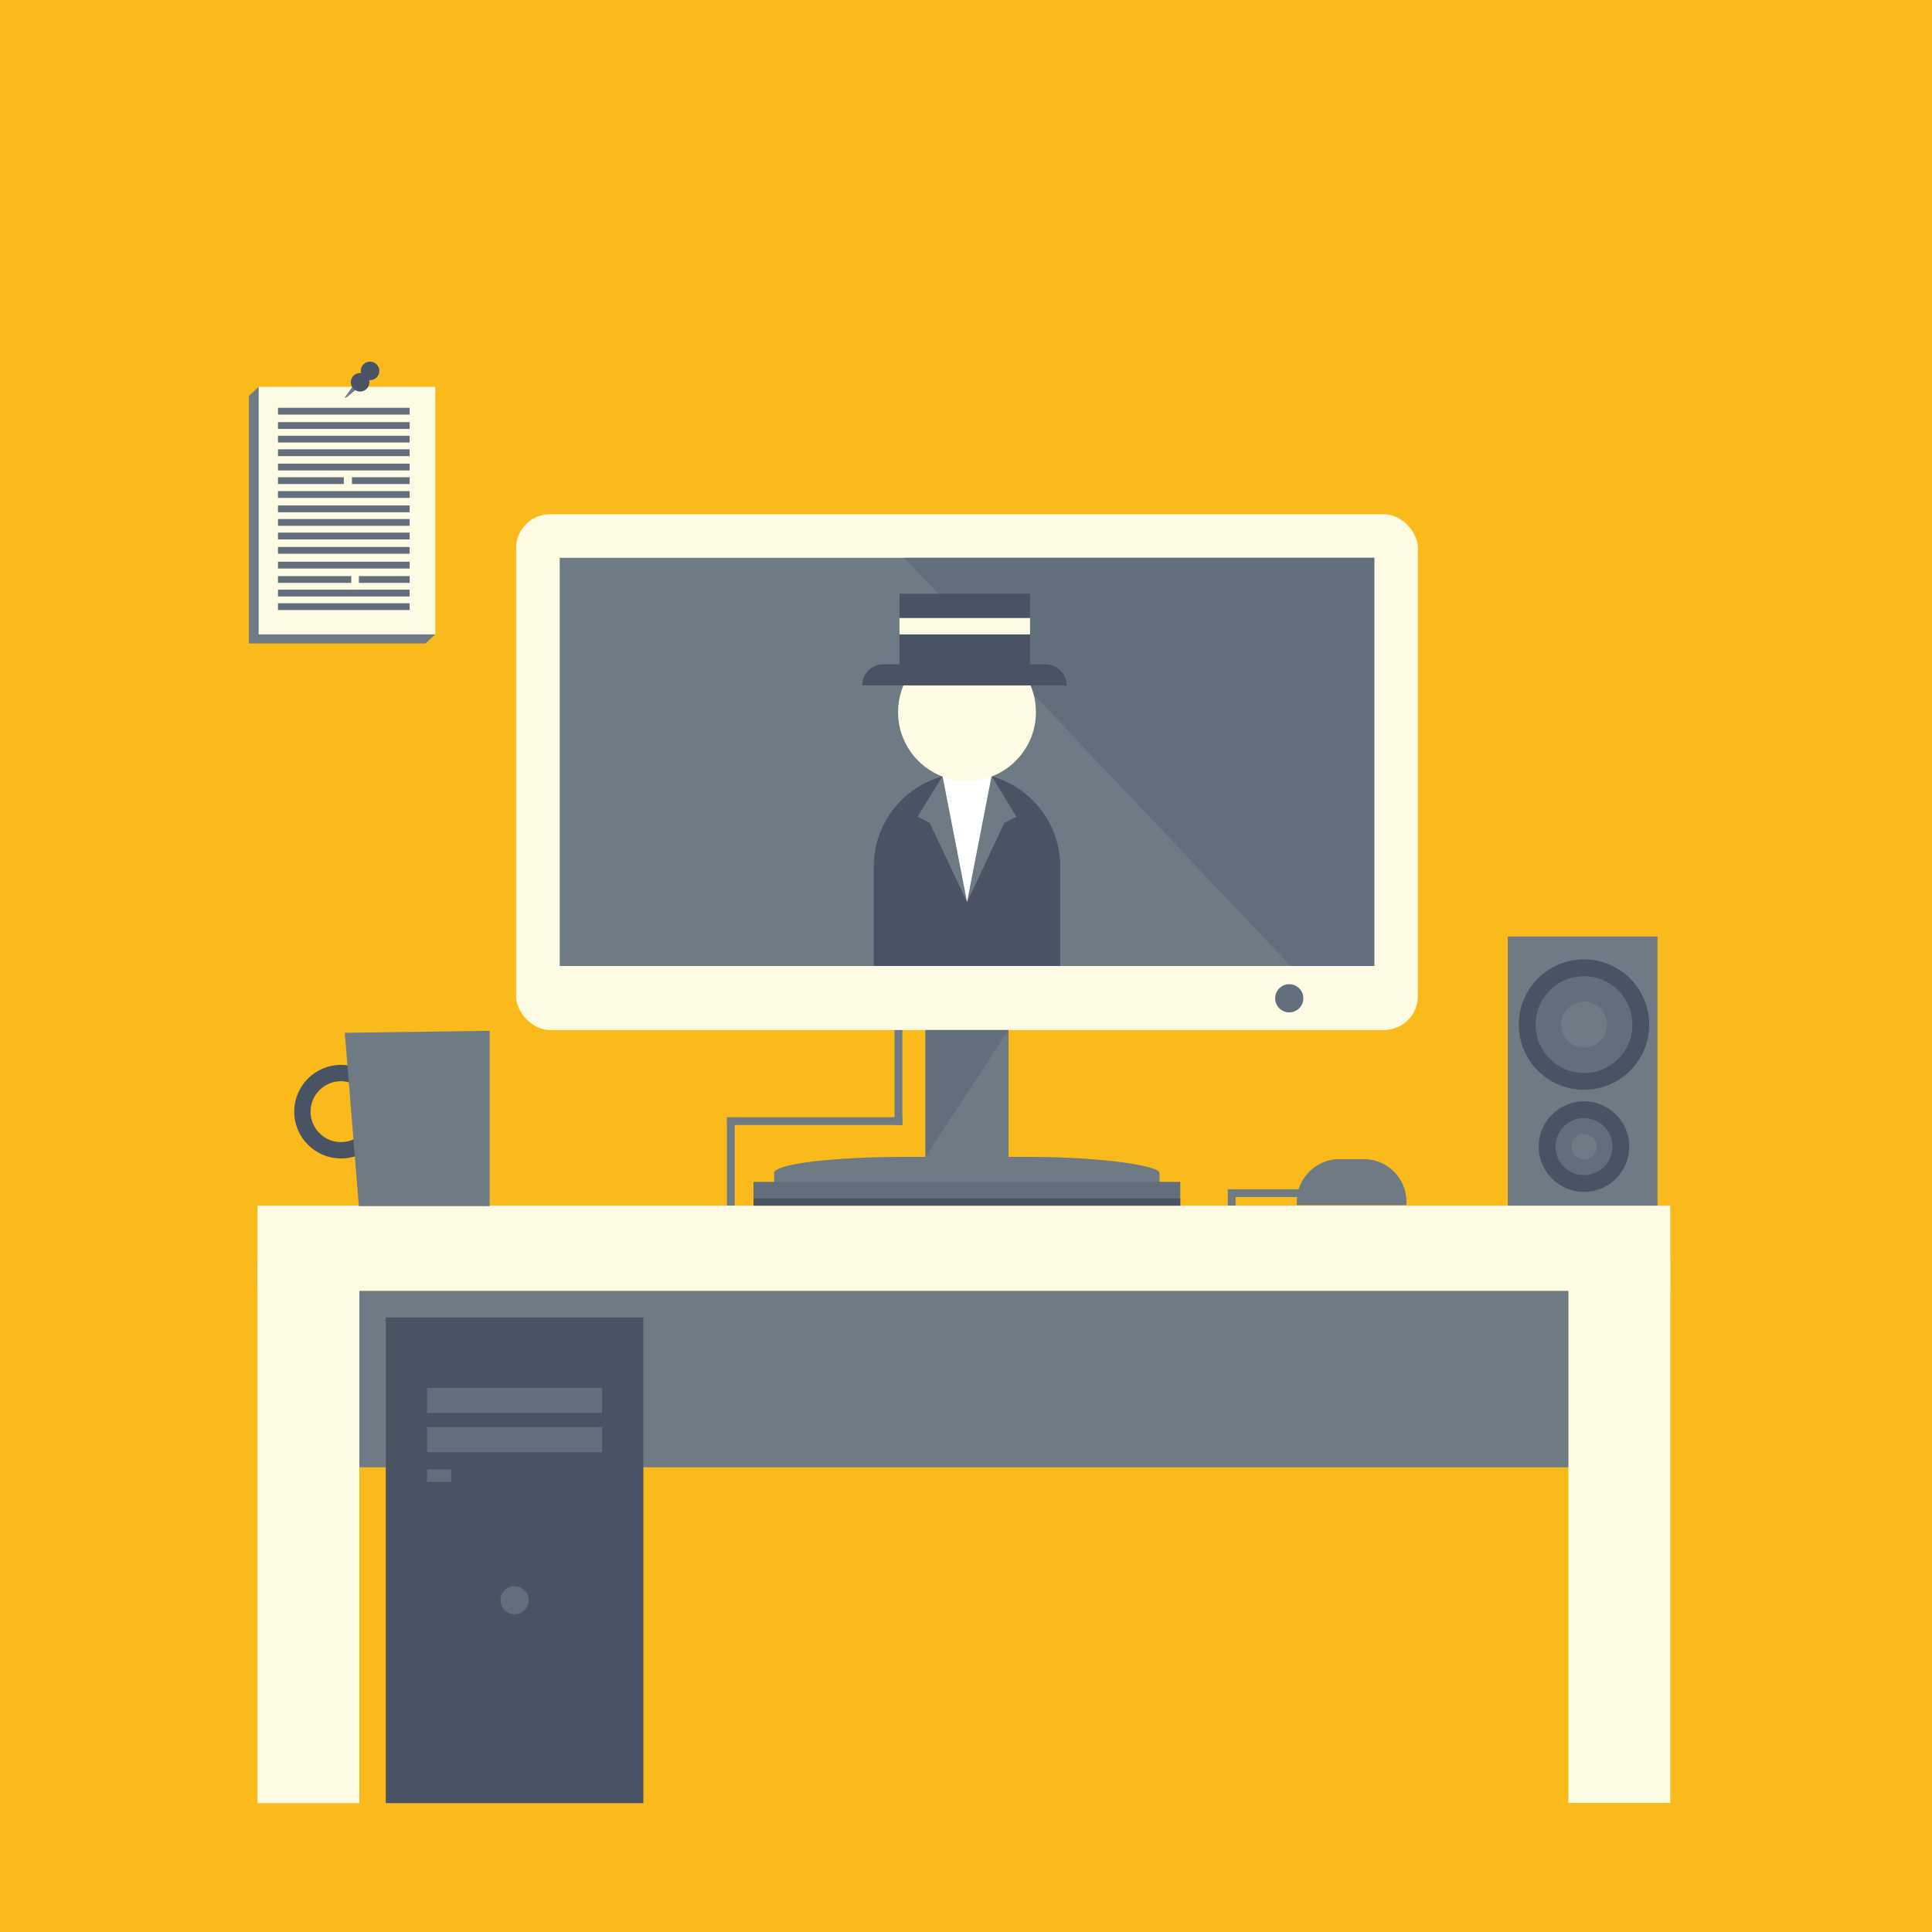 <?xml version="1.0" encoding="UTF-8"?>
<!DOCTYPE svg PUBLIC "-//W3C//DTD SVG 1.1//EN" "http://www.w3.org/Graphics/SVG/1.1/DTD/svg11.dtd">
<!-- Creator: CorelDRAW 2017 -->
<svg xmlns="http://www.w3.org/2000/svg" xml:space="preserve" width="13.333in" height="13.333in" version="1.1" style="shape-rendering:geometricPrecision; text-rendering:geometricPrecision; image-rendering:optimizeQuality; fill-rule:evenodd; clip-rule:evenodd"
viewBox="0 0 13333.34 13333.34"
 xmlns:xlink="http://www.w3.org/1999/xlink">
 <defs>
  <style type="text/css">
   <![CDATA[
    .fil4 {fill:#4A5364}
    .fil3 {fill:#626E7C}
    .fil1 {fill:#6E7B84}
    .fil0 {fill:#FABA1C}
    .fil2 {fill:#FDFBE4}
    .fil5 {fill:white}
   ]]>
  </style>
 </defs>
 <g id="Layer_x0020_1">
  <rect class="fil0" x="-0" y="-0" width="13333.34" height="13333.34"/>
  <rect class="fil1" x="8473.5" y="8207.46" width="53.81" height="202.74"/>
  <rect class="fil2" x="3561.9" y="3548.62" width="6223.33" height="3560" rx="235.09" ry="233.33"/>
  <polygon class="fil1" points="3862.89,3849.62 3862.89,6666.67 9484.24,6666.67 9484.24,3849.62 6240.48,3849.62 "/>
  <rect class="fil1" x="6387.1" y="7108.62" width="572.92" height="891.38"/>
  <rect class="fil1" x="5016.47" y="7754.84" width="53.81" height="655.36"/>
  <polygon class="fil3" points="8907.15,6666.67 6240.48,3849.62 9484.24,3849.62 9484.24,6666.67 "/>
  <circle class="fil3" cx="8897.49" cy="6889.53" r="97.22"/>
  <rect class="fil1" x="5342.85" y="7984.09" width="2659.73" height="331.62" rx="898.64" ry="110.6"/>
  <rect class="fil2" x="1776.91" y="8320.55" width="9750.01" height="588.89"/>
  <rect class="fil2" x="1776.91" y="8695.87" width="703.16" height="3748.08"/>
  <rect class="fil2" x="10823.76" y="8695.87" width="703.16" height="3746.77"/>
  <rect class="fil1" x="2480.07" y="8909.44" width="8343.68" height="1216.99"/>
  <polygon class="fil3" points="6960.02,7108.62 6387.11,7984.09 6387.1,7108.62 "/>
  <rect class="fil1" x="6173.55" y="7108.62" width="53.81" height="655.36"/>
  <rect class="fil1" transform="matrix(8.4275E-14 -1.722 1.848 2.64845E-14 5016.47 7763.98)" width="31.25" height="655.36"/>
  <path class="fil4" d="M2353.43 7349.01c178.34,0 322.92,144.57 322.92,322.92 0,178.34 -144.57,322.92 -322.92,322.92 -178.34,0 -322.92,-144.57 -322.92,-322.92 0,-178.34 144.57,-322.92 322.92,-322.92zm0 112.85c116.02,0 210.07,94.05 210.07,210.07 0,116.02 -94.05,210.07 -210.07,210.07 -116.02,0 -210.07,-94.05 -210.07,-210.07 0,-116.02 94.05,-210.07 210.07,-210.07z"/>
  <polygon class="fil1" points="2379.45,7127.68 3379.45,7113.79 3379.45,8324.02 2476.67,8324.02 "/>
  <rect class="fil4" x="2662.29" y="9091.95" width="1777.77" height="3352.01"/>
  <rect class="fil3" x="2947.01" y="9578.06" width="1208.34" height="173.61"/>
  <rect class="fil3" x="2947.01" y="9848.89" width="1208.34" height="173.61"/>
  <circle class="fil3" cx="3551.18" cy="11043.33" r="97.22"/>
  <rect class="fil3" x="2947.01" y="10140.56" width="166.67" height="86.81"/>
  <path class="fil1" d="M9242.92 7999.49l170.26 0c161.33,0 293.33,132 293.33,293.33l0 24.25 -756.93 0 0 -24.25c0,-161.33 132,-293.33 293.33,-293.33z"/>
  <path class="fil4" d="M6673.56 5334.92l0 0c353.78,0 643.23,289.45 643.23,643.23l0 688.52 -1286.46 0 0 -688.52c0,-353.78 289.45,-643.23 643.23,-643.23z"/>
  <polygon class="fil1" points="6503.4,5357.91 6673.93,6225.59 6416.11,5678.72 6332.78,5637.05 "/>
  <polygon class="fil1" points="6844.33,5358.08 6673.93,6225.59 6931.74,5678.72 7015.07,5637.05 "/>
  <path class="fil5" d="M6673.93 6225.59l170.3 -873.13 0.1 -0.52c-54.43,-15.2 -111.7,-23.32 -170.77,-23.32 -58.85,0 -115.91,8.06 -170.16,23.15l0.19 0.95 170.34 872.87z"/>
  <circle class="fil2" cx="6673.56" cy="4914.43" r="475.69"/>
  <path class="fil4" d="M6095.65 4584.34l1119.76 0c80.22,0 145.85,65.63 145.85,145.85l0 0 -1411.45 0 0 0c0,-80.22 65.63,-145.85 145.84,-145.85z"/>
  <rect class="fil4" x="6207.59" y="4097.36" width="901.04" height="584.65"/>
  <rect class="fil2" x="6207.59" y="4265.18" width="901.04" height="113.12"/>
  <rect class="fil1" transform="matrix(3.47049E-14 -1.722 0.761 2.64845E-14 8520.38 8261.27)" width="31.25" height="655.36"/>
  <rect class="fil1" x="1717.54" y="2732.2" width="1218.75" height="1708.34"/>
  <path class="fil1" d="M1785.25 2669.71l-67.7 62.5 59.26 53.46c0,0 50.13,-37.76 50.46,-41.02 0.32,-3.26 -42.01,-74.94 -42.01,-74.94z"/>
  <polygon class="fil1" points="2936.3,4440.54 3004,4378.04 2907.99,4311.72 2878.04,4402.87 "/>
  <rect class="fil2" x="1785.25" y="2669.7" width="1218.75" height="1708.34"/>
  <rect class="fil3" x="1918.41" y="2814.34" width="908.85" height="46.87"/>
  <rect class="fil3" x="1918.41" y="2913.3" width="908.85" height="46.87"/>
  <rect class="fil3" x="1918.41" y="3007.05" width="908.85" height="46.87"/>
  <rect class="fil3" x="1918.41" y="3100.81" width="908.85" height="46.87"/>
  <rect class="fil3" x="1918.41" y="3199.77" width="908.85" height="46.87"/>
  <rect class="fil3" x="2428.81" y="3293.52" width="398.45" height="46.87"/>
  <rect class="fil3" x="1918.41" y="3293.52" width="454.43" height="46.87"/>
  <rect class="fil3" x="1918.41" y="3389.35" width="908.85" height="46.87"/>
  <rect class="fil3" x="1918.41" y="3488.3" width="908.85" height="46.87"/>
  <rect class="fil3" x="1918.41" y="3582.05" width="908.85" height="46.87"/>
  <rect class="fil3" x="1918.41" y="3675.82" width="908.85" height="46.87"/>
  <rect class="fil3" x="1918.41" y="3774.77" width="908.85" height="46.87"/>
  <rect class="fil3" x="1918.41" y="3876.85" width="908.85" height="46.87"/>
  <rect class="fil3" x="1918.41" y="3975.81" width="505.71" height="46.87"/>
  <rect class="fil3" x="1918.41" y="4069.56" width="908.85" height="46.87"/>
  <rect class="fil3" x="1918.41" y="4163.32" width="908.85" height="46.87"/>
  <rect class="fil3" x="2476.73" y="3975.81" width="350.54" height="46.87"/>
  <polygon class="fil1" points="2493.72,2581.37 2380.99,2741.76 2386.07,2746.9 2533.19,2625.7 "/>
  <circle class="fil4" cx="2553.95" cy="2559.56" r="64.04"/>
  <circle class="fil4" cx="2485.14" cy="2638.14" r="64.04"/>
  <rect class="fil1" x="10405.65" y="6462.8" width="1033.33" height="1857.75"/>
  <rect class="fil3" x="5200.07" y="8156.57" width="2945.29" height="163.98"/>
  <rect class="fil4" x="5200.07" y="8271.15" width="2945.29" height="49.4"/>
  <circle class="fil4" cx="10931.6" cy="7071.14" r="450"/>
  <circle class="fil3" cx="10931.6" cy="7071.14" r="334.08"/>
  <circle class="fil4" cx="10931.6" cy="7913.12" r="312.52"/>
  <circle class="fil3" cx="10931.6" cy="7913.12" r="196.6"/>
  <circle class="fil1" cx="10931.6" cy="7071.14" r="158.3"/>
  <circle class="fil1" cx="10931.6" cy="7913.12" r="87.45"/>
 </g>
</svg>
